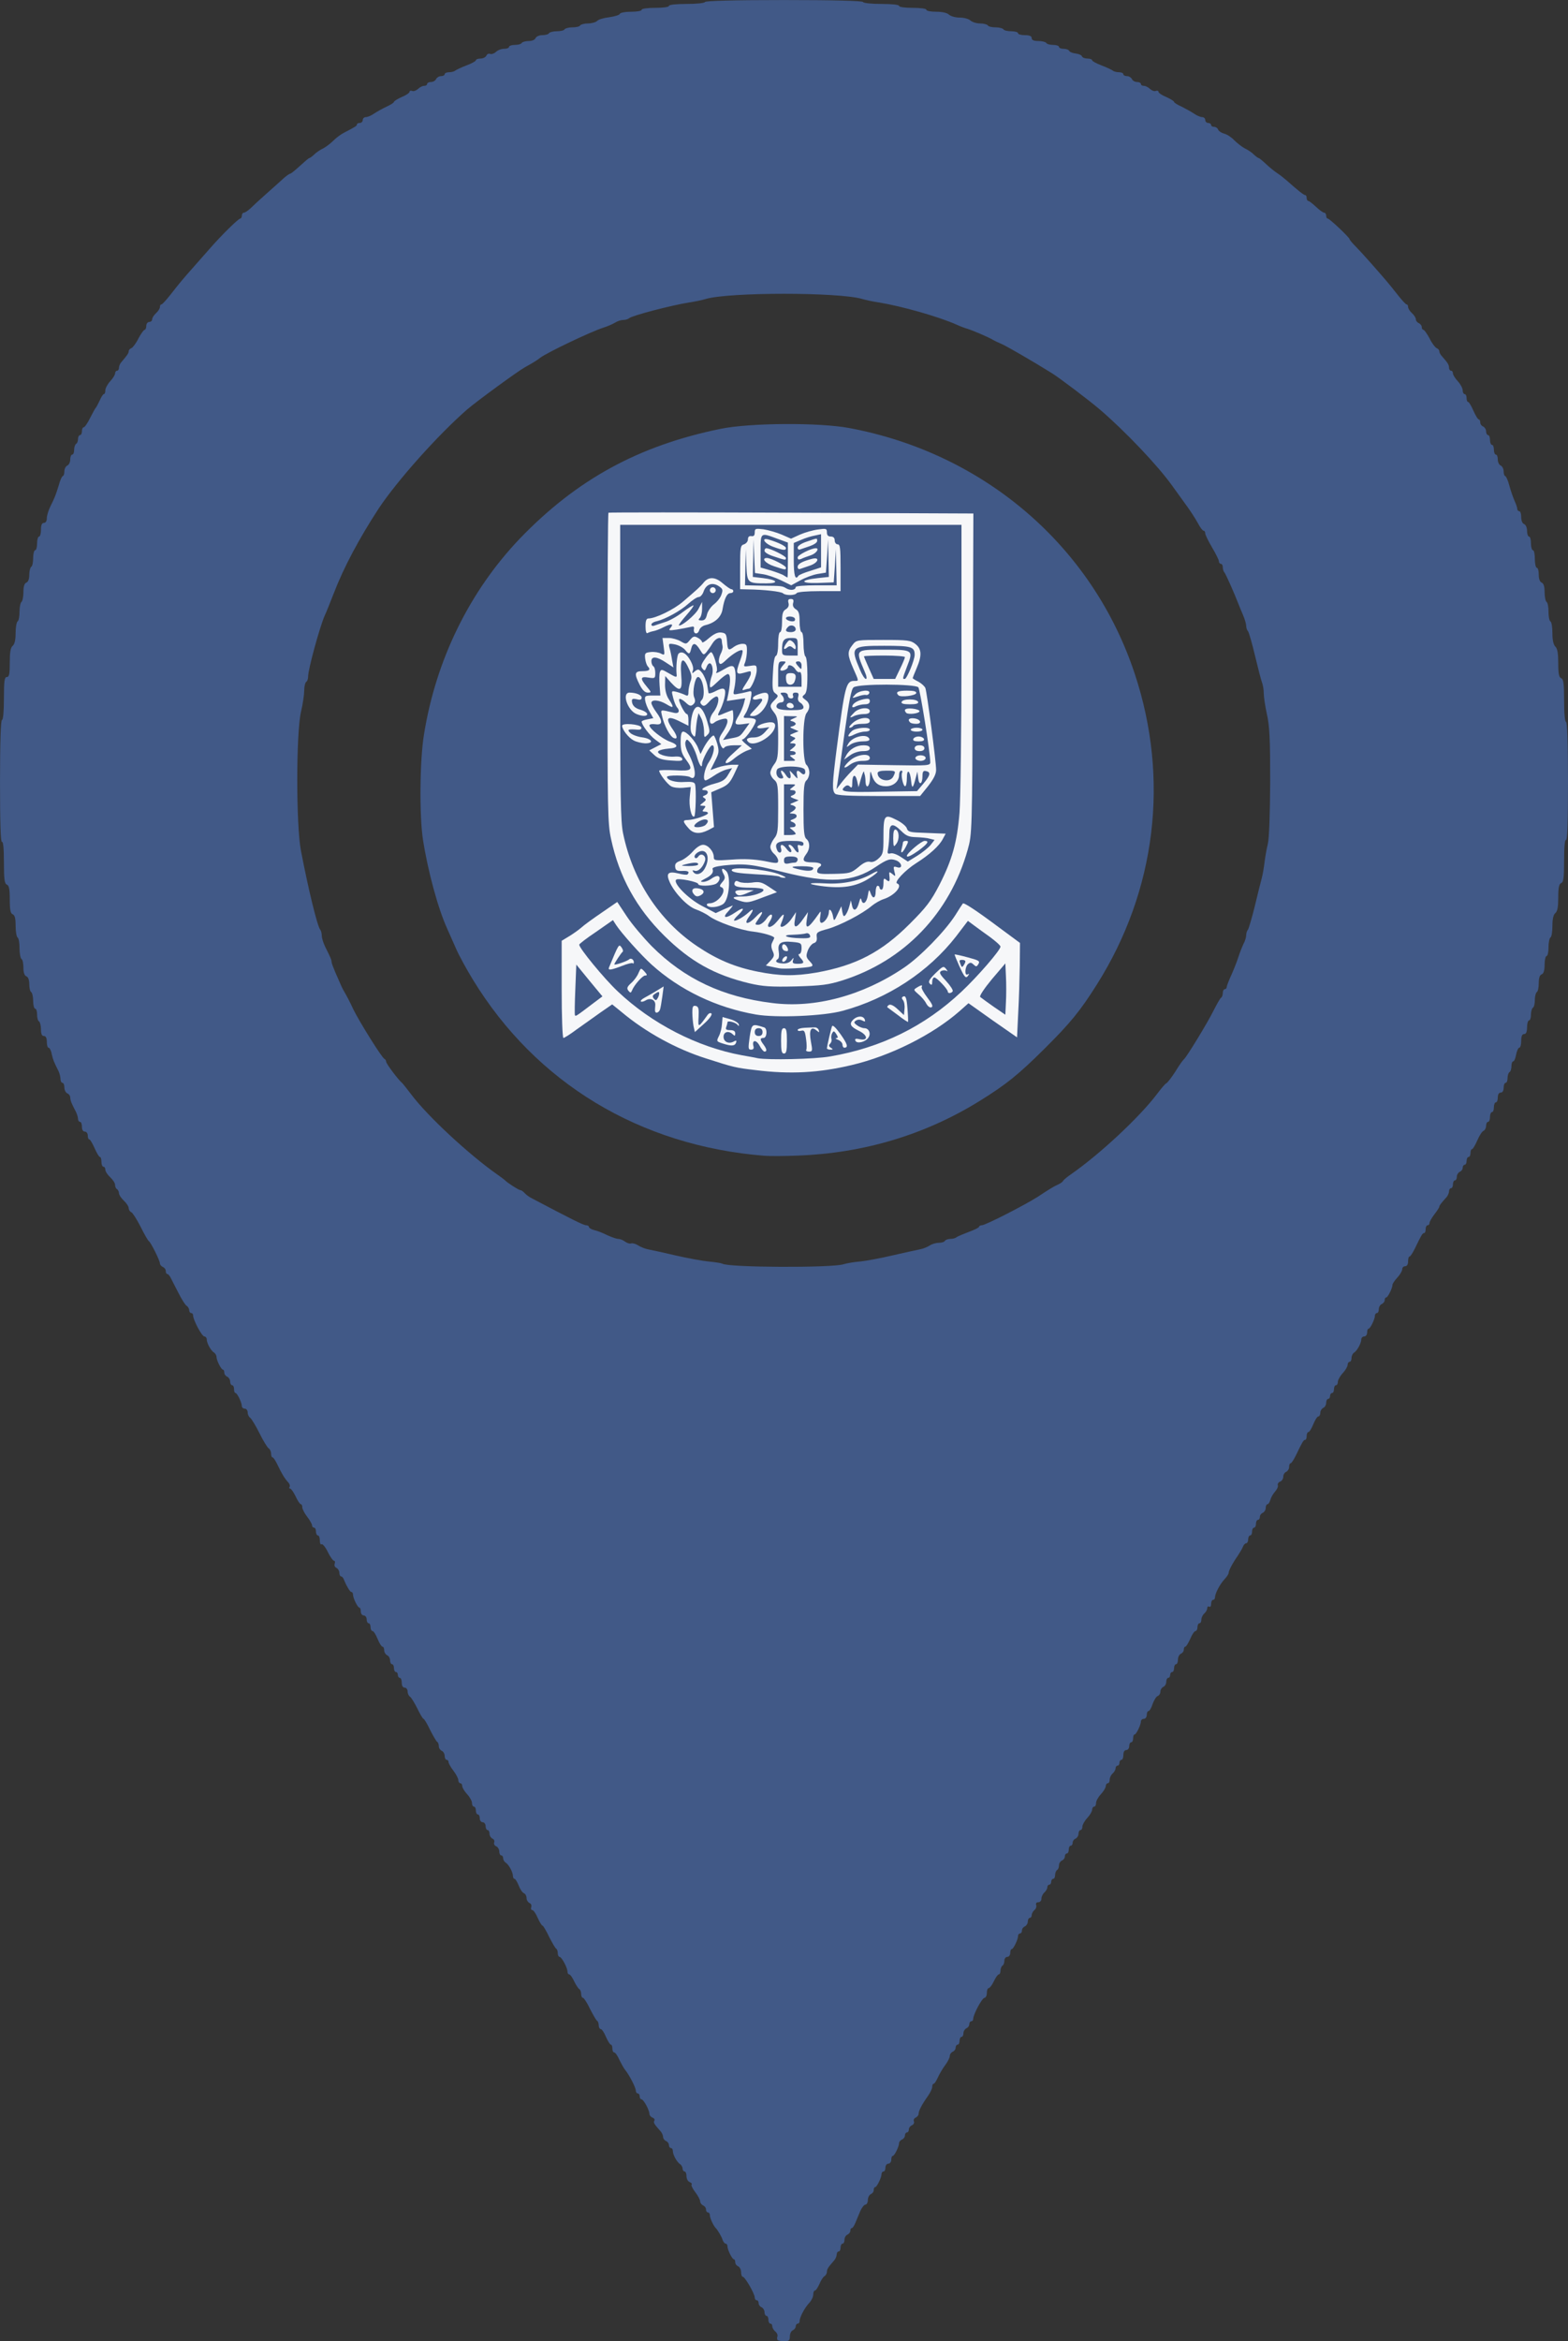 <!DOCTYPE svg PUBLIC "-//W3C//DTD SVG 20010904//EN" "http://www.w3.org/TR/2001/REC-SVG-20010904/DTD/svg10.dtd">
<svg version="1.0" xmlns="http://www.w3.org/2000/svg" width="804px" height="1200px" viewBox="0 0 8040 12000" preserveAspectRatio="xMidYMid meet">
<rect x="0" y="0" width="8040" height="12000" fill="#333333" stroke="none"/>
<g id="layer101" fill="#000000" stroke="none">
</g>
<g id="layer102" fill="#415987" stroke="none">
<path d="M3987 11994 c-3 -3 -3 -12 -1 -18 3 -7 -2 -19 -11 -26 -8 -7 -15 -19 -15 -26 0 -8 -4 -14 -10 -14 -5 0 -10 -9 -10 -20 0 -11 -4 -20 -10 -20 -5 0 -10 -9 -10 -19 0 -10 -7 -21 -15 -25 -8 -3 -15 -12 -15 -21 0 -8 -4 -15 -10 -15 -5 0 -10 -6 -10 -14 0 -19 -50 -106 -61 -106 -5 0 -9 -11 -9 -24 0 -13 -7 -26 -15 -30 -8 -3 -15 -12 -15 -21 0 -8 -3 -15 -7 -15 -9 0 -33 -49 -33 -67 0 -7 -4 -13 -9 -13 -5 0 -11 -8 -15 -17 -5 -18 -26 -53 -36 -63 -12 -12 -30 -51 -30 -65 0 -8 -4 -15 -10 -15 -5 0 -10 -7 -10 -15 0 -9 -7 -18 -15 -21 -8 -4 -15 -13 -15 -21 0 -8 -11 -29 -25 -47 -14 -18 -22 -36 -19 -39 4 -4 -1 -9 -10 -13 -9 -3 -16 -17 -16 -30 0 -13 -4 -24 -10 -24 -5 0 -10 -7 -10 -15 0 -7 -6 -18 -12 -22 -17 -10 -38 -49 -38 -68 0 -8 -4 -15 -10 -15 -5 0 -10 -7 -10 -15 0 -9 -7 -18 -15 -21 -8 -4 -15 -13 -15 -21 0 -8 -6 -21 -12 -28 -33 -37 -39 -46 -33 -55 4 -6 -1 -13 -9 -16 -9 -3 -16 -12 -16 -19 0 -19 -30 -75 -41 -75 -5 0 -9 -7 -9 -15 0 -8 -4 -15 -10 -15 -5 0 -10 -7 -10 -15 0 -15 -33 -79 -54 -105 -7 -8 -20 -32 -30 -52 -9 -21 -21 -38 -26 -38 -6 0 -10 -9 -10 -20 0 -11 -3 -20 -8 -20 -4 0 -15 -18 -25 -40 -9 -22 -21 -40 -27 -40 -5 0 -10 -9 -10 -19 0 -11 -4 -21 -8 -23 -4 -1 -20 -29 -36 -60 -15 -32 -32 -58 -37 -58 -5 0 -9 -9 -9 -19 0 -11 -4 -23 -10 -26 -5 -3 -17 -21 -26 -40 -9 -19 -20 -35 -25 -35 -5 0 -9 -6 -9 -13 0 -21 -30 -77 -41 -77 -5 0 -9 -9 -9 -19 0 -11 -4 -21 -8 -23 -4 -1 -20 -29 -36 -60 -15 -32 -31 -58 -34 -58 -4 0 -15 -18 -25 -40 -9 -22 -22 -40 -28 -40 -6 0 -8 -7 -5 -15 3 -9 -1 -18 -9 -21 -8 -4 -15 -15 -15 -25 0 -11 -6 -22 -13 -25 -8 -3 -20 -20 -27 -39 -8 -19 -17 -35 -22 -35 -4 0 -8 -7 -8 -15 0 -19 -21 -58 -37 -68 -7 -4 -13 -15 -13 -22 0 -8 -4 -15 -10 -15 -5 0 -10 -9 -10 -20 0 -11 -7 -23 -16 -27 -8 -3 -13 -12 -10 -20 3 -7 -1 -16 -9 -19 -8 -4 -15 -15 -15 -25 0 -10 -4 -19 -10 -19 -5 0 -10 -9 -10 -20 0 -11 -7 -20 -15 -20 -8 0 -15 -9 -15 -20 0 -11 -4 -20 -10 -20 -5 0 -10 -9 -10 -20 0 -11 -4 -20 -10 -20 -5 0 -10 -8 -10 -19 0 -10 -11 -30 -25 -45 -14 -15 -25 -34 -25 -42 0 -7 -4 -14 -10 -14 -5 0 -10 -7 -10 -16 0 -8 -11 -30 -25 -48 -14 -18 -25 -38 -25 -44 0 -7 -4 -12 -10 -12 -5 0 -10 -9 -10 -20 0 -11 -7 -23 -15 -26 -8 -4 -15 -14 -15 -24 0 -10 -4 -20 -8 -22 -4 -1 -20 -29 -36 -60 -15 -32 -31 -58 -34 -58 -4 0 -18 -24 -32 -53 -14 -28 -31 -56 -37 -60 -7 -4 -13 -17 -13 -27 0 -11 -7 -20 -15 -20 -9 0 -15 -9 -15 -25 0 -14 -4 -25 -10 -25 -5 0 -10 -7 -10 -15 0 -8 -4 -15 -10 -15 -5 0 -10 -9 -10 -20 0 -11 -4 -20 -10 -20 -5 0 -10 -9 -10 -20 0 -11 -7 -23 -15 -26 -8 -4 -15 -15 -15 -25 0 -10 -4 -19 -9 -19 -5 0 -16 -18 -25 -40 -9 -22 -20 -40 -26 -40 -5 0 -10 -9 -10 -20 0 -11 -4 -20 -10 -20 -5 0 -10 -9 -10 -20 0 -11 -7 -20 -15 -20 -8 0 -15 -9 -15 -20 0 -11 -3 -20 -7 -20 -9 0 -33 -49 -33 -67 0 -7 -3 -13 -8 -13 -7 0 -25 -30 -38 -62 -3 -10 -10 -18 -15 -18 -5 0 -9 -9 -9 -19 0 -10 -7 -21 -15 -25 -8 -3 -12 -12 -9 -21 3 -8 2 -15 -3 -15 -5 0 -20 -20 -32 -45 -12 -25 -27 -43 -32 -40 -5 4 -9 -5 -9 -19 0 -14 -4 -26 -10 -26 -5 0 -10 -9 -10 -20 0 -11 -4 -20 -10 -20 -5 0 -10 -5 -10 -12 0 -6 -11 -26 -25 -44 -14 -18 -25 -40 -25 -48 0 -9 -3 -16 -7 -16 -5 0 -17 -18 -27 -40 -11 -22 -23 -40 -28 -40 -5 0 -7 -4 -3 -9 3 -5 0 -16 -7 -23 -19 -20 -35 -48 -55 -90 -10 -21 -21 -38 -25 -38 -5 0 -8 -9 -8 -20 0 -10 -6 -23 -13 -27 -6 -4 -28 -39 -47 -78 -19 -38 -41 -74 -47 -78 -7 -4 -13 -17 -13 -27 0 -11 -7 -20 -15 -20 -8 0 -15 -6 -15 -13 0 -18 -24 -67 -32 -67 -5 0 -8 -9 -8 -20 0 -11 -4 -20 -10 -20 -5 0 -10 -9 -10 -19 0 -10 -7 -21 -15 -25 -8 -3 -15 -12 -15 -21 0 -8 -3 -15 -7 -15 -9 0 -33 -48 -33 -66 0 -7 -6 -17 -12 -21 -17 -10 -38 -49 -38 -68 0 -8 -6 -15 -12 -15 -13 0 -58 -85 -58 -108 0 -7 -4 -12 -10 -12 -5 0 -10 -7 -10 -15 0 -7 -6 -18 -13 -22 -7 -4 -26 -34 -42 -66 -17 -32 -34 -67 -40 -78 -5 -10 -13 -19 -17 -19 -5 0 -8 -7 -8 -15 0 -9 -7 -18 -15 -21 -8 -4 -15 -12 -15 -18 0 -15 -46 -107 -57 -115 -5 -3 -24 -37 -43 -75 -19 -37 -40 -70 -47 -73 -7 -3 -13 -12 -13 -20 0 -9 -11 -26 -25 -39 -14 -13 -25 -30 -25 -38 0 -8 -5 -18 -10 -21 -6 -3 -10 -13 -10 -22 0 -9 -11 -26 -25 -39 -14 -13 -25 -30 -25 -39 0 -8 -4 -15 -10 -15 -5 0 -10 -11 -10 -25 0 -14 -3 -25 -8 -25 -4 0 -16 -20 -27 -45 -11 -25 -23 -45 -27 -45 -5 0 -8 -9 -8 -20 0 -11 -7 -20 -15 -20 -9 0 -15 -9 -15 -25 0 -14 -4 -25 -10 -25 -5 0 -10 -7 -10 -15 0 -8 -5 -24 -10 -35 -6 -11 -15 -29 -20 -40 -6 -11 -10 -27 -10 -35 0 -9 -7 -18 -15 -21 -8 -4 -15 -17 -15 -30 0 -13 -4 -24 -10 -24 -5 0 -10 -9 -10 -20 0 -11 -5 -29 -10 -40 -24 -48 -28 -57 -35 -88 -3 -18 -11 -32 -16 -32 -5 0 -9 -13 -9 -30 0 -20 -5 -30 -15 -30 -10 0 -15 -10 -15 -34 0 -19 -5 -38 -10 -41 -6 -3 -10 -19 -10 -36 0 -16 -4 -29 -10 -29 -5 0 -10 -18 -10 -39 0 -22 -5 -43 -10 -46 -6 -3 -10 -22 -10 -41 0 -22 -6 -37 -15 -40 -10 -4 -15 -20 -15 -44 0 -22 -4 -42 -10 -45 -5 -3 -10 -28 -10 -55 0 -27 -4 -52 -10 -55 -5 -3 -10 -30 -10 -60 0 -38 -4 -54 -15 -59 -11 -4 -15 -22 -15 -76 0 -54 -4 -72 -15 -76 -12 -5 -15 -28 -15 -116 0 -70 -4 -107 -10 -103 -7 4 -10 -102 -10 -309 0 -204 4 -316 10 -316 6 0 10 -43 10 -110 0 -91 3 -110 15 -110 12 0 15 -15 15 -74 0 -53 4 -77 15 -86 10 -8 15 -31 15 -66 0 -29 5 -56 10 -59 6 -3 10 -26 10 -50 0 -24 5 -47 10 -50 5 -3 10 -26 10 -50 0 -29 5 -45 15 -49 9 -3 15 -18 15 -40 0 -19 5 -38 10 -41 6 -3 10 -24 10 -46 0 -21 5 -39 10 -39 6 0 10 -16 10 -35 0 -19 5 -35 10 -35 6 0 10 -16 10 -35 0 -24 5 -35 15 -35 9 0 15 -9 15 -24 0 -13 8 -39 17 -58 25 -50 28 -59 44 -110 7 -27 17 -48 21 -48 4 0 8 -11 8 -24 0 -13 7 -26 15 -30 8 -3 15 -17 15 -31 0 -14 5 -25 10 -25 6 0 10 -11 10 -24 0 -14 5 -28 10 -31 6 -3 10 -15 10 -26 0 -10 5 -19 10 -19 6 0 10 -9 10 -20 0 -11 4 -20 9 -20 5 0 20 -21 33 -48 13 -26 26 -49 29 -52 3 -3 12 -20 20 -37 8 -18 17 -33 21 -33 5 0 8 -9 8 -19 0 -11 11 -32 25 -47 14 -15 25 -33 25 -40 0 -8 5 -14 10 -14 6 0 10 -7 10 -16 0 -8 6 -22 13 -29 29 -34 37 -45 37 -55 0 -6 6 -13 14 -16 7 -3 24 -25 36 -50 13 -24 27 -44 32 -44 4 0 8 -9 8 -20 0 -11 7 -20 15 -20 8 0 15 -6 15 -13 0 -8 9 -22 20 -32 11 -10 20 -24 20 -32 0 -7 3 -13 8 -13 4 0 25 -23 47 -51 46 -59 62 -78 116 -139 22 -25 59 -67 82 -93 58 -67 149 -157 159 -157 4 0 8 -7 8 -15 0 -8 5 -15 10 -15 6 0 21 -10 34 -22 13 -13 51 -48 85 -78 34 -30 73 -65 87 -78 14 -12 28 -22 32 -22 4 0 26 -18 50 -40 24 -22 45 -40 48 -40 3 0 14 -8 25 -18 10 -11 32 -25 47 -32 15 -8 38 -26 52 -40 14 -14 38 -32 54 -40 58 -30 66 -35 66 -42 0 -5 7 -8 15 -8 8 0 15 -7 15 -15 0 -8 7 -15 16 -15 9 0 28 -8 42 -18 15 -10 44 -26 65 -36 20 -9 37 -20 37 -24 0 -4 18 -15 40 -25 22 -9 40 -21 40 -27 0 -5 6 -7 14 -4 7 3 20 -2 29 -10 9 -9 23 -16 31 -16 9 0 16 -4 16 -10 0 -5 9 -10 20 -10 11 0 23 -7 26 -15 4 -8 15 -15 25 -15 10 0 19 -4 19 -10 0 -5 10 -10 23 -10 13 0 27 -4 32 -9 6 -4 31 -16 57 -26 27 -10 48 -22 48 -26 0 -5 11 -9 24 -9 13 0 26 -7 30 -15 3 -8 12 -12 19 -9 8 3 21 -2 30 -10 9 -9 27 -16 41 -16 14 0 26 -4 26 -10 0 -5 13 -10 29 -10 17 0 33 -4 36 -10 3 -5 20 -10 36 -10 17 0 32 -6 35 -15 4 -8 19 -15 34 -15 16 0 32 -4 35 -10 3 -5 21 -10 40 -10 19 0 37 -4 40 -10 3 -5 21 -10 40 -10 19 0 37 -4 40 -10 3 -5 21 -10 40 -10 18 0 40 -6 47 -13 7 -8 36 -16 63 -19 27 -4 51 -11 53 -17 2 -6 27 -11 58 -11 30 0 54 -4 54 -10 0 -6 30 -10 70 -10 40 0 70 -4 70 -10 0 -6 36 -10 89 -10 50 0 93 -4 96 -10 4 -6 150 -10 405 -10 255 0 401 4 405 10 3 6 46 10 96 10 53 0 89 4 89 10 0 6 30 10 70 10 40 0 70 4 70 10 0 6 23 10 51 10 31 0 56 6 65 15 9 8 33 15 55 15 23 0 47 7 55 15 9 8 31 15 49 15 19 0 37 5 40 10 3 6 21 10 40 10 19 0 37 5 40 10 3 6 22 10 41 10 19 0 34 5 34 10 0 6 16 10 35 10 24 0 35 5 35 15 0 10 10 15 34 15 19 0 38 5 41 10 3 6 19 10 36 10 16 0 29 5 29 10 0 6 11 10 24 10 13 0 26 5 28 10 2 6 17 12 33 14 16 2 31 8 33 15 2 6 15 11 28 11 13 0 24 4 24 9 0 4 21 16 48 26 26 10 51 22 57 26 5 5 19 9 32 9 13 0 23 5 23 10 0 6 9 10 19 10 10 0 21 7 25 15 3 8 15 15 26 15 11 0 20 5 20 10 0 6 7 10 16 10 8 0 22 7 31 16 9 8 22 13 29 10 8 -3 14 -1 14 4 0 6 18 18 40 27 22 10 40 21 40 25 0 4 17 15 38 24 20 10 49 26 64 36 14 10 33 18 42 18 9 0 16 7 16 15 0 8 7 15 15 15 8 0 15 5 15 10 0 6 7 10 15 10 9 0 18 6 21 14 3 8 17 17 31 21 14 3 37 18 51 33 15 15 39 34 54 42 15 7 37 21 47 32 11 10 22 18 25 18 3 0 20 14 38 31 18 17 44 38 58 47 14 9 36 27 50 39 54 48 85 73 93 73 4 0 7 7 7 15 0 8 4 15 9 15 4 0 22 14 39 30 18 17 36 30 42 30 5 0 10 7 10 15 0 8 3 15 8 15 9 0 112 97 112 106 0 3 15 21 33 39 28 28 111 122 157 176 8 9 33 40 55 68 22 28 43 51 47 51 5 0 8 6 8 13 0 8 9 22 20 32 11 10 20 24 20 32 0 7 7 16 15 19 8 4 15 12 15 20 0 8 4 14 8 14 5 0 19 20 32 44 12 25 29 47 36 50 8 3 14 10 14 16 0 6 6 18 13 25 31 35 37 45 37 60 0 8 5 15 10 15 6 0 10 6 10 14 0 7 11 25 25 40 14 15 25 36 25 47 0 10 5 19 10 19 6 0 10 9 10 20 0 11 3 20 8 20 4 0 16 20 27 45 11 25 23 45 28 45 4 0 7 7 7 15 0 9 7 18 15 21 8 4 15 15 15 25 0 10 5 19 10 19 6 0 10 11 10 25 0 14 5 25 10 25 6 0 10 11 10 25 0 14 5 25 10 25 6 0 10 11 10 25 0 14 7 28 15 31 8 4 15 17 15 30 0 13 4 24 8 24 4 0 14 21 21 48 7 26 19 61 27 79 8 17 14 36 14 42 0 6 5 11 10 11 6 0 10 14 10 30 0 18 6 33 15 36 9 4 15 19 15 35 0 16 5 29 10 29 6 0 10 16 10 35 0 19 5 35 10 35 6 0 10 20 10 45 0 25 5 45 10 45 6 0 10 16 10 35 0 22 6 38 15 41 10 4 15 20 15 49 0 24 5 47 10 50 6 3 10 26 10 50 0 24 4 47 10 50 6 3 10 30 10 60 0 34 5 59 15 69 11 10 15 36 15 86 0 54 4 72 15 76 12 5 15 27 15 115 0 66 4 109 10 109 6 0 10 109 10 306 0 201 -3 303 -10 299 -6 -4 -10 33 -10 105 0 89 -3 112 -15 116 -11 5 -15 23 -15 74 0 48 -4 71 -15 80 -10 8 -15 31 -15 66 0 29 -4 56 -10 59 -5 3 -10 26 -10 51 0 24 -4 44 -10 44 -5 0 -10 20 -10 44 0 30 -5 46 -15 50 -10 3 -15 19 -15 45 0 22 -4 43 -10 46 -5 3 -10 21 -10 40 0 19 -4 37 -10 40 -5 3 -10 19 -10 36 0 16 -4 29 -10 29 -5 0 -10 16 -10 35 0 24 -5 35 -15 35 -10 0 -15 11 -15 35 0 19 -4 35 -10 35 -5 0 -12 16 -16 35 -3 19 -10 35 -15 35 -5 0 -9 11 -9 24 0 14 -4 28 -10 31 -5 3 -10 17 -10 31 0 13 -4 24 -10 24 -5 0 -10 11 -10 25 0 16 -6 25 -15 25 -9 0 -15 9 -15 25 0 14 -4 25 -10 25 -5 0 -10 11 -10 25 0 14 -4 25 -10 25 -5 0 -10 11 -10 25 0 14 -4 25 -10 25 -5 0 -10 9 -10 20 0 11 -6 23 -13 26 -7 2 -22 25 -32 49 -11 25 -23 45 -27 45 -5 0 -8 9 -8 20 0 11 -4 20 -10 20 -5 0 -10 9 -10 20 0 11 -4 20 -10 20 -5 0 -10 7 -10 15 0 9 -7 18 -15 21 -8 4 -15 15 -15 25 0 10 -4 19 -10 19 -5 0 -10 9 -10 20 0 11 -4 20 -10 20 -5 0 -10 7 -10 16 0 8 -6 22 -12 29 -28 31 -38 44 -38 50 0 4 -11 21 -25 39 -14 18 -25 38 -25 44 0 7 -4 12 -10 12 -5 0 -10 9 -10 20 0 11 -3 20 -8 20 -8 0 -15 12 -47 79 -11 22 -23 41 -27 41 -5 0 -8 11 -8 25 0 16 -6 25 -15 25 -8 0 -15 7 -15 15 0 9 -11 28 -25 43 -14 15 -25 32 -25 37 0 17 -24 65 -32 65 -5 0 -8 6 -8 14 0 8 -7 16 -15 20 -8 3 -15 15 -15 26 0 11 -4 20 -10 20 -5 0 -10 6 -10 13 0 18 -24 67 -32 67 -5 0 -8 9 -8 20 0 11 -7 20 -15 20 -8 0 -15 7 -15 15 0 19 -21 58 -37 68 -7 4 -13 17 -13 27 0 11 -4 20 -10 20 -5 0 -10 7 -10 15 0 9 -11 28 -25 43 -14 15 -25 35 -25 44 0 10 -4 18 -10 18 -5 0 -10 9 -10 20 0 11 -4 20 -10 20 -5 0 -10 7 -10 15 0 8 -4 15 -10 15 -5 0 -10 9 -10 20 0 11 -7 23 -15 26 -8 4 -15 15 -15 25 0 10 -5 19 -10 19 -6 0 -17 18 -26 40 -9 22 -20 40 -25 40 -5 0 -9 9 -9 20 0 11 -3 20 -8 20 -8 0 -15 12 -47 79 -11 22 -23 41 -27 41 -5 0 -8 9 -8 19 0 10 -7 21 -15 25 -8 3 -15 14 -15 25 0 10 -7 22 -16 25 -9 3 -14 12 -12 18 3 7 -4 22 -14 33 -10 11 -21 30 -24 42 -4 13 -10 23 -15 23 -5 0 -9 9 -9 19 0 10 -7 21 -15 25 -8 3 -15 12 -15 21 0 8 -4 15 -10 15 -5 0 -10 9 -10 20 0 11 -4 20 -10 20 -5 0 -10 9 -10 20 0 11 -4 20 -10 20 -5 0 -10 9 -10 20 0 11 -5 20 -10 20 -6 0 -13 8 -17 18 -3 9 -16 30 -27 47 -26 37 -46 75 -46 87 0 5 -9 19 -20 31 -24 25 -50 74 -50 94 0 7 -4 13 -10 13 -5 0 -10 9 -10 21 0 11 -4 17 -10 14 -5 -3 -10 0 -10 8 0 8 -7 20 -15 27 -8 7 -15 21 -15 31 0 11 -4 19 -10 19 -5 0 -10 9 -10 20 0 11 -5 20 -10 20 -6 0 -18 18 -27 40 -10 22 -21 40 -25 40 -5 0 -8 7 -8 15 0 9 -7 18 -15 21 -8 4 -15 17 -15 30 0 13 -4 24 -10 24 -5 0 -10 9 -10 20 0 11 -4 20 -10 20 -5 0 -10 7 -10 15 0 8 -4 15 -10 15 -5 0 -10 9 -10 20 0 11 -7 23 -15 26 -8 4 -15 14 -15 24 0 10 -6 20 -14 23 -8 3 -19 22 -26 41 -6 20 -16 36 -21 36 -5 0 -9 9 -9 20 0 11 -7 20 -15 20 -8 0 -15 6 -15 13 0 18 -24 67 -32 67 -5 0 -8 9 -8 20 0 11 -4 20 -10 20 -5 0 -10 9 -10 20 0 11 -7 20 -15 20 -9 0 -15 9 -15 25 0 14 -4 25 -10 25 -5 0 -10 7 -10 15 0 8 -4 15 -10 15 -5 0 -10 6 -10 14 0 7 -7 19 -15 26 -8 7 -15 21 -15 31 0 11 -4 19 -10 19 -5 0 -10 7 -10 14 0 8 -11 27 -25 42 -14 15 -25 35 -25 45 0 11 -4 19 -10 19 -5 0 -10 7 -10 15 0 9 -11 28 -25 43 -14 15 -25 35 -25 44 0 10 -4 18 -10 18 -5 0 -10 9 -10 19 0 10 -7 21 -15 25 -8 3 -15 12 -15 21 0 8 -4 15 -10 15 -5 0 -10 9 -10 20 0 11 -4 20 -10 20 -5 0 -10 7 -10 15 0 9 -7 18 -15 21 -8 4 -15 14 -15 24 0 11 -4 22 -10 25 -5 3 -10 15 -10 26 0 10 -4 19 -10 19 -5 0 -10 7 -10 15 0 8 -4 15 -10 15 -5 0 -10 6 -10 14 0 7 -7 19 -15 26 -8 7 -15 21 -15 31 0 11 -7 19 -16 19 -10 0 -14 6 -11 14 3 8 -1 20 -9 26 -8 7 -14 19 -14 26 0 8 -4 14 -10 14 -5 0 -10 9 -10 19 0 10 -7 21 -15 25 -8 3 -15 12 -15 21 0 8 -4 15 -10 15 -5 0 -10 6 -10 13 0 18 -24 67 -32 67 -5 0 -8 9 -8 20 0 11 -7 20 -15 20 -8 0 -15 9 -15 19 0 11 -4 23 -10 26 -5 3 -10 15 -10 26 0 10 -4 19 -9 19 -5 0 -16 16 -25 35 -9 19 -21 35 -26 35 -6 0 -10 11 -10 25 0 14 -6 25 -12 25 -13 1 -58 86 -58 108 0 7 -4 12 -10 12 -5 0 -10 7 -10 15 0 9 -7 18 -15 21 -8 4 -15 15 -15 25 0 10 -4 19 -10 19 -5 0 -10 9 -10 20 0 11 -4 20 -10 20 -5 0 -10 7 -10 15 0 9 -7 18 -15 21 -8 4 -15 13 -15 22 0 8 -10 29 -23 46 -13 17 -30 46 -38 64 -8 17 -17 32 -21 32 -5 0 -8 7 -8 16 0 9 -10 30 -22 47 -30 42 -48 76 -48 92 0 7 -7 15 -15 19 -8 3 -12 12 -9 19 3 8 -2 17 -10 20 -9 4 -16 13 -16 22 0 8 -4 15 -10 15 -5 0 -10 7 -10 15 0 9 -7 18 -15 21 -8 4 -15 12 -15 18 0 18 -24 66 -32 66 -5 0 -8 9 -8 20 0 11 -7 20 -15 20 -8 0 -15 9 -15 20 0 11 -4 20 -10 20 -5 0 -10 6 -10 13 0 18 -24 67 -32 67 -5 0 -8 7 -8 15 0 9 -7 18 -15 21 -8 4 -15 17 -15 30 0 13 -6 24 -13 24 -6 0 -18 15 -26 33 -7 17 -18 44 -25 60 -6 15 -14 27 -18 27 -5 0 -8 6 -8 14 0 8 -7 16 -15 20 -8 3 -15 15 -15 26 0 11 -4 20 -10 20 -5 0 -10 9 -10 20 0 11 -4 20 -10 20 -5 0 -10 7 -10 16 0 8 -6 22 -12 29 -31 35 -38 45 -38 59 0 8 -6 19 -13 23 -7 4 -19 23 -26 41 -8 17 -17 32 -22 32 -5 0 -9 9 -9 20 0 12 -9 31 -20 43 -24 25 -50 74 -50 94 0 7 -4 13 -10 13 -5 0 -10 6 -10 14 0 8 -7 16 -15 20 -8 3 -15 17 -15 31 0 21 -5 25 -28 25 -16 0 -31 -3 -35 -6z m338 -5514 c16 -5 55 -12 85 -14 30 -3 105 -17 165 -31 61 -14 124 -28 140 -31 17 -3 40 -12 52 -20 12 -8 33 -14 47 -14 14 0 28 -4 31 -10 3 -5 16 -10 29 -10 12 0 26 -4 31 -9 6 -4 34 -16 63 -27 28 -10 52 -22 52 -26 0 -4 7 -8 15 -8 18 0 219 -103 285 -145 65 -43 82 -53 106 -64 12 -5 23 -14 25 -18 2 -5 20 -20 39 -33 151 -105 354 -295 443 -413 21 -28 43 -54 48 -55 5 -2 26 -29 46 -60 19 -32 39 -59 43 -62 13 -9 125 -193 154 -253 16 -31 32 -60 37 -63 5 -3 9 -14 9 -25 0 -10 5 -19 10 -19 6 0 10 -5 10 -11 0 -5 11 -34 24 -62 13 -29 29 -70 36 -92 7 -22 19 -52 26 -67 8 -14 14 -35 14 -45 0 -10 4 -23 9 -28 4 -6 20 -59 35 -120 14 -60 31 -126 36 -145 5 -19 11 -55 14 -80 3 -25 10 -67 17 -95 7 -30 11 -155 12 -320 0 -215 -3 -285 -17 -345 -9 -41 -16 -89 -16 -107 0 -18 -4 -42 -9 -55 -5 -13 -21 -75 -36 -138 -15 -63 -31 -119 -36 -125 -5 -5 -9 -17 -9 -27 0 -9 -7 -34 -16 -55 -9 -21 -20 -47 -24 -58 -22 -57 -64 -151 -71 -160 -5 -5 -9 -17 -9 -27 0 -10 -4 -18 -10 -18 -5 0 -10 -6 -10 -13 0 -7 -16 -39 -35 -71 -19 -32 -35 -65 -35 -72 0 -8 -4 -14 -9 -14 -5 0 -18 -18 -29 -39 -12 -22 -36 -59 -54 -84 -18 -25 -52 -72 -75 -104 -76 -107 -242 -281 -371 -392 -61 -52 -208 -163 -248 -188 -96 -60 -226 -135 -254 -148 -19 -8 -42 -19 -50 -24 -22 -13 -101 -47 -130 -56 -14 -4 -38 -13 -55 -21 -92 -41 -282 -95 -400 -114 -27 -4 -66 -12 -85 -18 -123 -35 -677 -35 -800 0 -19 6 -57 14 -85 18 -94 15 -296 68 -309 81 -6 5 -19 9 -31 9 -11 0 -29 6 -40 13 -11 7 -38 19 -60 26 -69 22 -291 129 -324 154 -15 12 -32 23 -82 51 -36 20 -244 172 -294 215 -150 131 -358 364 -453 507 -100 153 -180 303 -231 436 -18 46 -38 97 -46 113 -26 60 -85 275 -85 312 0 12 -4 25 -10 28 -5 3 -10 23 -10 43 0 20 -7 71 -17 112 -25 113 -25 578 0 710 38 198 84 387 99 405 4 5 8 19 8 31 0 12 8 37 17 56 29 58 33 68 33 78 0 6 9 29 19 53 10 23 22 49 25 57 3 8 10 22 14 30 25 44 33 59 55 106 29 59 146 248 159 252 4 2 8 8 8 14 0 10 65 96 81 108 4 3 25 30 48 60 84 112 297 309 441 410 19 13 37 27 40 30 12 13 70 50 78 50 5 0 15 7 22 15 7 8 24 21 39 28 205 108 263 137 276 137 8 0 15 4 15 9 0 5 12 12 27 16 15 3 45 15 67 26 22 10 47 19 56 19 9 0 25 6 35 14 11 8 25 12 31 9 7 -2 23 2 36 10 13 9 37 18 53 21 17 3 80 17 140 31 61 14 137 28 169 31 33 3 64 8 70 11 31 20 562 22 621 3z"/>
<path d="M3920 5924 c-640 -51 -1172 -373 -1496 -904 -31 -51 -69 -120 -84 -154 -15 -34 -36 -81 -47 -106 -47 -103 -99 -295 -124 -455 -19 -120 -17 -408 5 -540 61 -383 234 -735 492 -1005 291 -302 608 -476 1029 -562 151 -31 506 -33 660 -4 694 130 1248 607 1464 1261 178 538 109 1109 -194 1590 -85 135 -136 198 -269 330 -135 134 -197 184 -336 270 -279 172 -593 266 -930 278 -69 3 -145 3 -170 1z"/>
</g>
<g id="layer103" fill="#f6f7f9" stroke="none">
<path d="M3875 5485 c-103 -12 -112 -14 -255 -60 -152 -48 -309 -134 -433 -238 l-48 -39 -62 43 c-34 24 -88 63 -121 86 -32 24 -62 43 -67 43 -5 0 -9 -110 -9 -249 l0 -249 38 -23 c20 -12 48 -32 62 -44 14 -13 61 -47 105 -77 l80 -55 49 74 c27 41 85 109 128 153 167 167 363 260 618 291 218 28 464 -38 675 -181 82 -55 208 -184 262 -267 20 -32 38 -60 40 -62 4 -7 71 37 182 120 l111 82 -1 116 c-1 64 -4 173 -8 242 l-6 126 -125 -87 -124 -88 -45 40 c-139 122 -355 230 -554 277 -168 40 -315 48 -492 26z m381 -70 c263 -45 486 -155 674 -332 83 -78 200 -213 200 -231 0 -6 -24 -27 -52 -48 -29 -21 -67 -48 -84 -61 l-31 -23 -61 80 c-141 181 -349 318 -581 381 -97 27 -341 37 -445 19 -202 -35 -390 -125 -535 -256 -54 -49 -153 -159 -182 -203 l-16 -25 -86 60 c-48 32 -87 62 -87 66 0 18 126 172 197 239 174 165 408 286 638 328 33 6 69 12 80 15 53 10 291 5 371 -9z m-1219 -269 l52 -39 -67 -81 -67 -82 -5 126 c-3 69 -4 128 -2 133 3 8 6 6 89 -57z m2121 -142 l-3 -66 -69 81 c-39 47 -65 86 -60 91 5 4 36 27 69 50 l60 41 3 -65 c2 -36 2 -96 0 -132z"/>
<path d="M4005 5335 c0 -51 3 -65 15 -65 12 0 15 14 15 65 0 51 -3 65 -15 65 -12 0 -15 -14 -15 -65z"/>
<path d="M3895 5360 c-17 -32 -40 -31 -32 1 4 13 0 19 -12 19 -15 0 -15 -7 -7 -65 11 -69 11 -69 74 -49 18 5 15 54 -3 54 -19 0 -19 9 0 34 17 23 19 36 5 36 -5 0 -17 -14 -25 -30z m15 -70 c0 -13 -7 -20 -20 -20 -13 0 -20 7 -20 20 0 13 7 20 20 20 13 0 20 -7 20 -20z"/>
<path d="M4134 5381 c3 -5 3 -30 -1 -56 -5 -39 -9 -46 -24 -42 -11 3 -19 1 -19 -4 0 -5 16 -10 35 -11 19 -1 43 -2 52 -2 9 -1 19 6 21 14 5 13 3 13 -12 1 -28 -23 -39 -1 -28 58 9 47 8 51 -10 51 -11 0 -17 -4 -14 -9z"/>
<path d="M4240 5373 c1 -12 20 -96 26 -112 3 -10 18 4 44 40 36 51 41 69 19 69 -5 0 -9 -7 -9 -15 0 -9 -10 -20 -22 -25 -13 -5 -17 -9 -10 -9 10 -1 10 -5 0 -21 -11 -17 -14 -17 -21 -4 -5 8 -6 21 -4 28 3 8 0 19 -6 25 -9 9 -8 14 3 21 13 8 12 10 -2 10 -10 0 -18 -3 -18 -7z"/>
<path d="M3704 5348 c-30 -10 -31 -11 -18 -37 8 -15 15 -43 16 -63 l3 -35 39 11 c22 6 41 18 44 26 2 10 1 11 -5 4 -10 -14 -53 -25 -53 -14 0 5 -3 15 -6 24 -5 12 0 16 20 16 18 0 26 5 26 17 0 13 -3 14 -12 5 -21 -21 -48 -14 -48 12 0 26 27 39 53 24 13 -7 15 -5 11 7 -7 17 -24 18 -70 3z"/>
<path d="M4386 5334 c-4 -10 2 -12 24 -7 44 8 39 -22 -7 -44 -43 -21 -50 -35 -28 -57 21 -20 51 -21 59 -1 4 12 2 13 -12 6 -12 -6 -23 -6 -33 0 -12 8 -11 12 5 24 11 8 28 15 38 15 23 0 35 27 21 48 -14 23 -60 34 -67 16z"/>
<path d="M3556 5259 c-3 -17 -6 -49 -6 -69 0 -31 3 -37 18 -34 14 4 16 14 14 57 -3 56 -2 56 44 -8 8 -12 17 -15 22 -10 5 6 -11 28 -39 53 l-46 42 -7 -31z"/>
<path d="M4604 5203 c-27 -20 -51 -38 -54 -40 -2 -2 1 -8 8 -12 8 -5 25 3 45 22 l32 30 3 -32 c2 -18 -2 -38 -8 -45 -8 -10 -7 -15 3 -19 11 -4 16 10 20 61 3 37 4 68 3 70 -2 1 -25 -14 -52 -35z"/>
<path d="M3359 5183 c-1 -5 0 -18 1 -31 2 -27 -25 -40 -50 -24 -10 6 -21 8 -24 5 -3 -3 4 -11 17 -18 12 -7 40 -22 61 -35 l39 -24 -7 52 c-4 29 -9 59 -12 67 -6 16 -23 21 -25 8z m21 -91 c0 -10 -4 -10 -19 0 -15 9 -17 15 -9 26 9 10 13 11 19 0 5 -7 9 -19 9 -26z"/>
<path d="M4749 5143 c-7 -14 -25 -35 -40 -47 -25 -22 -26 -23 -8 -34 22 -14 32 -15 25 -3 -3 5 10 29 29 54 25 33 31 46 21 50 -8 3 -19 -5 -27 -20z"/>
<path d="M3222 5078 c-9 -12 -7 -20 14 -39 15 -13 32 -36 38 -52 12 -27 12 -27 31 -7 14 16 15 20 3 20 -13 0 -57 49 -68 78 -5 12 -8 12 -18 0z"/>
<path d="M4860 5083 c0 -13 -57 -73 -69 -73 -6 0 -11 10 -11 22 0 17 -3 19 -12 10 -10 -10 -4 -21 28 -53 38 -37 42 -39 55 -23 9 11 9 15 2 10 -7 -4 -19 -3 -27 1 -12 7 -7 17 25 51 22 24 37 47 34 53 -7 11 -25 12 -25 2z"/>
<path d="M4919 4952 c-14 -31 -25 -58 -24 -60 1 -1 31 5 67 15 57 15 64 19 55 34 -9 15 -12 15 -25 3 -11 -11 -17 -12 -28 -3 -17 14 -19 64 -2 53 7 -4 8 -3 4 4 -13 21 -20 13 -47 -46z m31 -24 c0 -5 -7 -8 -15 -8 -17 0 -18 2 -9 25 5 13 8 14 15 3 5 -7 9 -16 9 -20z"/>
<path d="M3123 4958 c50 -120 50 -121 64 -102 7 10 10 20 5 23 -8 7 -42 58 -42 64 0 6 68 -17 76 -26 9 -8 24 1 24 15 0 6 -3 9 -6 5 -3 -3 -28 3 -55 14 -58 22 -73 24 -66 7z"/>
<path d="M3842 5040 c-179 -43 -302 -112 -435 -243 -144 -142 -232 -302 -274 -498 -17 -77 -18 -148 -18 -876 0 -435 2 -793 5 -795 3 -2 425 -2 938 0 l933 4 -3 822 c-3 815 -4 822 -26 901 -91 325 -324 569 -642 670 -74 23 -106 27 -240 31 -129 3 -169 0 -238 -16z m344 -55 c202 -36 333 -104 479 -250 85 -85 108 -115 152 -200 65 -127 91 -219 103 -370 5 -66 10 -425 10 -797 l0 -678 -875 0 -875 0 0 754 c0 632 2 767 15 828 50 241 185 447 380 578 101 68 193 107 309 130 114 23 190 24 302 5z"/>
<path d="M3995 4963 c-11 -2 -31 -6 -44 -9 l-24 -5 23 -24 c20 -22 22 -28 12 -50 -8 -18 -9 -32 -2 -45 5 -10 10 -21 10 -23 0 -9 -57 -26 -108 -32 -66 -7 -187 -50 -227 -80 -16 -12 -47 -27 -67 -34 -41 -14 -106 -80 -133 -137 -22 -48 -10 -60 44 -47 22 6 43 8 46 5 13 -13 3 -20 -27 -18 -27 1 -34 -3 -36 -20 -2 -16 4 -24 27 -32 17 -6 45 -27 62 -46 19 -22 40 -36 54 -36 26 0 55 34 55 63 0 18 6 19 93 13 63 -5 114 -2 165 7 66 14 72 13 72 -2 0 -9 -9 -24 -20 -34 -11 -9 -20 -25 -20 -36 0 -10 9 -30 20 -44 18 -22 20 -40 20 -154 0 -116 -2 -130 -20 -146 -11 -9 -20 -25 -20 -36 0 -10 9 -30 20 -44 17 -22 20 -40 20 -132 0 -92 -3 -110 -20 -132 -25 -32 -25 -38 2 -65 20 -20 20 -22 4 -34 -15 -10 -17 -26 -13 -100 2 -55 8 -89 15 -92 7 -2 12 -26 12 -63 0 -33 4 -59 10 -59 6 0 10 -24 10 -53 0 -41 4 -55 19 -64 13 -8 18 -19 14 -33 -4 -14 -1 -20 12 -20 13 0 16 6 12 20 -4 14 1 25 14 33 15 9 19 23 19 64 0 29 5 53 10 53 6 0 10 26 10 59 0 33 5 63 10 66 6 3 10 46 10 94 0 67 -4 92 -15 101 -14 11 -13 14 5 27 24 17 26 42 5 69 -21 28 -21 246 0 264 8 7 15 25 15 40 0 15 -7 33 -15 40 -12 10 -15 40 -15 150 0 110 3 140 15 150 19 16 19 51 0 76 -25 34 -18 44 30 44 42 0 58 11 35 25 -5 3 -10 13 -10 21 0 12 16 15 86 13 81 -2 88 -4 125 -34 26 -23 45 -31 59 -28 14 4 30 -3 45 -17 23 -21 25 -31 25 -109 0 -114 5 -120 66 -89 27 13 51 33 54 44 4 15 15 19 50 21 25 1 68 3 97 4 l52 2 -14 26 c-18 36 -69 82 -137 125 -57 36 -115 98 -98 104 31 11 -13 62 -68 80 -19 6 -46 22 -62 35 -48 41 -162 100 -225 118 -55 15 -60 18 -57 42 2 17 -2 27 -15 31 -10 3 -24 20 -31 38 -10 28 -9 35 10 55 16 17 18 23 7 27 -23 7 -142 14 -164 9z m62 -40 c14 -17 14 -17 9 0 -4 13 1 17 24 17 34 0 37 -6 13 -32 -9 -11 -11 -18 -5 -18 7 0 12 -13 12 -29 0 -27 -3 -29 -47 -33 -60 -6 -77 6 -70 49 3 18 1 35 -4 38 -18 12 -9 21 22 23 20 2 37 -4 46 -15z m96 -129 c-3 -8 -12 -13 -20 -10 -8 3 -38 6 -66 7 -69 1 -33 17 40 18 43 1 51 -2 46 -15z m-188 -52 c6 -4 21 -20 34 -37 24 -30 26 -20 6 29 -14 32 27 14 53 -24 l24 -35 -6 39 c-9 47 8 46 43 -5 l24 -34 -6 38 c-9 55 7 48 61 -29 11 -17 12 -15 8 14 -4 20 -1 32 6 32 15 0 37 -31 38 -54 0 -27 17 -8 22 24 4 23 6 22 23 -15 l19 -40 5 29 c5 24 8 26 17 15 6 -8 15 -27 19 -44 l8 -30 6 27 c7 33 25 25 36 -17 6 -22 9 -25 12 -12 7 29 27 14 33 -24 5 -31 7 -32 14 -11 11 32 26 27 26 -8 0 -16 5 -30 10 -30 6 0 10 5 10 10 0 6 5 10 10 10 6 0 10 -14 10 -31 0 -27 2 -30 15 -19 16 13 19 8 15 -25 -2 -17 0 -18 16 -5 16 14 17 13 10 -13 -6 -26 -5 -28 14 -22 30 10 26 -23 -5 -35 -30 -11 -46 -6 -104 33 -116 79 -240 86 -475 27 -163 -41 -198 -45 -305 -34 -42 5 -61 11 -57 19 6 17 -5 32 -39 49 -25 13 -26 16 -9 16 11 0 29 -7 40 -15 10 -8 25 -15 32 -15 19 0 14 28 -7 40 -24 12 -91 13 -91 1 0 -11 -103 -32 -113 -22 -17 17 61 97 132 134 l71 37 37 -17 c21 -9 43 -19 48 -21 6 -3 -3 9 -19 27 -37 38 -16 42 37 6 42 -29 49 -20 12 15 -14 13 -23 25 -21 28 6 6 48 -17 74 -41 28 -26 29 -14 1 24 -28 40 -2 39 36 -1 35 -37 45 -32 15 9 -21 30 -21 31 -1 31 11 0 30 -14 42 -32 26 -36 39 -20 15 17 -17 25 -5 35 19 17z m-350 -293 c22 -41 16 -83 -11 -87 -22 -3 -52 23 -40 35 4 4 11 1 16 -6 14 -23 43 -5 35 21 -11 34 -35 57 -53 51 -10 -4 -13 -2 -8 5 14 22 45 13 61 -19z m555 0 c0 -5 -25 -9 -57 -9 -63 0 -66 5 -7 18 41 9 64 6 64 -9z m-590 -19 c0 -11 -21 -11 -65 0 -27 7 -25 8 18 9 26 0 47 -3 47 -9z m498 -9 c6 -1 12 -8 12 -16 0 -10 -11 -15 -35 -15 -28 0 -35 4 -35 20 0 15 5 19 23 16 12 -3 28 -5 35 -5z m693 -89 l21 -27 -24 -6 c-12 -4 -44 -7 -70 -8 -38 -1 -52 -7 -76 -31 -44 -44 -62 -40 -62 14 0 24 -3 57 -6 74 -5 27 -4 30 13 26 10 -3 34 6 53 19 l35 23 47 -29 c26 -16 57 -41 69 -55z m-766 18 c-8 -27 10 -25 29 2 9 12 19 19 22 15 4 -4 1 -13 -6 -22 -8 -10 -9 -15 -1 -15 6 0 16 9 23 20 17 26 28 25 20 -2 -4 -17 -2 -20 11 -15 11 4 17 1 17 -8 0 -12 -15 -15 -65 -15 -68 0 -85 11 -71 45 8 23 28 18 21 -5z m75 -76 c0 -4 -8 -13 -17 -20 -17 -13 -17 -13 0 -14 22 0 22 -19 0 -27 -14 -5 -13 -8 6 -15 24 -9 20 -28 -7 -28 -16 -1 -16 -1 1 -11 9 -5 17 -14 17 -19 0 -5 -8 -10 -17 -13 -15 -3 -14 -6 7 -14 l25 -11 -24 -9 c-20 -8 -21 -11 -8 -16 22 -8 22 -27 0 -27 -16 -1 -16 -2 1 -15 19 -14 18 -15 -12 -15 l-32 0 0 130 0 130 30 0 c17 0 30 -3 30 -6z m-70 -304 c-6 -11 -7 -20 -3 -20 5 0 14 9 21 20 16 27 31 25 25 -2 -6 -23 -6 -22 16 2 22 25 22 25 18 3 -6 -25 3 -29 21 -11 15 15 26 4 19 -17 -9 -21 -135 -22 -143 0 -9 21 3 45 21 45 13 0 14 -4 5 -20z m54 -85 c-17 -13 -17 -14 -1 -15 9 0 17 -4 17 -10 0 -5 -8 -10 -17 -10 -17 -1 -17 -1 0 -14 22 -17 22 -26 0 -26 -15 0 -15 -1 1 -13 18 -13 18 -14 0 -21 -17 -7 -17 -9 6 -18 l25 -10 -25 -11 c-21 -8 -22 -11 -7 -14 9 -3 17 -8 17 -13 0 -5 -8 -10 -17 -13 -15 -3 -14 -6 7 -15 24 -10 23 -11 -12 -11 l-38 -1 0 115 0 115 32 0 c30 0 31 -1 12 -15z m56 -260 c0 -7 -7 -18 -16 -23 -11 -6 -15 -17 -11 -31 4 -16 1 -21 -14 -21 -12 0 -16 5 -13 15 4 9 0 15 -10 15 -9 0 -16 -7 -16 -15 0 -9 -9 -15 -22 -15 -17 0 -19 3 -10 12 16 16 15 38 -2 38 -8 0 -18 5 -21 10 -13 21 8 30 71 30 49 0 64 -3 64 -15z m-10 -146 c0 -23 -4 -38 -10 -34 -5 3 -15 -3 -22 -15 -13 -20 -38 -28 -38 -11 0 11 -31 24 -38 16 -3 -3 3 -14 13 -25 18 -19 17 -20 -3 -20 -20 0 -22 5 -22 65 l0 65 60 0 60 0 0 -41z m0 -69 c0 -11 -7 -20 -15 -20 -18 0 -19 6 -2 25 16 19 17 18 17 -5z m-20 -95 c0 -44 0 -45 -34 -45 -37 0 -46 12 -46 61 0 27 2 29 40 29 l40 0 0 -45z m-10 -89 c0 -19 -25 -27 -39 -13 -18 18 -13 27 14 27 15 0 25 -6 25 -14z m-5 -57 c-8 -12 -45 -12 -45 0 0 10 30 20 43 14 4 -3 5 -9 2 -14z"/>
<path d="M4012 4918 c2 -6 10 -14 16 -16 7 -2 10 2 6 12 -7 18 -28 22 -22 4z"/>
<path d="M4023 4873 c-16 -6 -17 -33 -3 -33 11 0 26 28 19 34 -2 2 -10 1 -16 -1z"/>
<path d="M3625 4640 c-3 -5 2 -10 13 -10 45 0 95 -70 60 -83 -10 -3 -8 -10 5 -25 15 -17 17 -24 7 -42 -15 -28 -7 -36 14 -15 25 26 15 143 -14 167 -24 19 -75 24 -85 8z"/>
<path d="M3793 4617 c-46 -14 -41 -22 15 -22 51 0 115 -22 106 -36 -3 -5 -32 -9 -64 -9 -69 0 -91 -7 -83 -26 4 -10 10 -11 23 -4 10 5 39 7 64 4 39 -6 52 -3 88 21 l42 28 -65 24 c-81 31 -87 32 -126 20z"/>
<path d="M3562 4588 c-21 -21 -14 -39 15 -35 33 4 41 22 15 36 -13 7 -22 7 -30 -1z"/>
<path d="M3777 4583 c-16 -16 -4 -22 41 -21 l47 1 -30 13 c-34 15 -49 17 -58 7z"/>
<path d="M4208 4541 c-77 -11 -64 -18 26 -13 89 5 172 -13 234 -48 48 -28 39 -9 -11 22 -68 43 -138 54 -249 39z"/>
<path d="M3997 4493 c-4 -3 -59 -9 -124 -12 -87 -5 -118 -10 -121 -20 -7 -21 166 -7 238 18 30 11 46 20 34 20 -11 1 -24 -2 -27 -6z"/>
<path d="M4650 4387 c0 -14 75 -77 91 -77 26 0 17 14 -33 51 -37 26 -58 35 -58 26z"/>
<path d="M4624 4348 c3 -13 6 -26 6 -30 0 -5 7 -8 15 -8 14 0 14 3 0 30 -18 35 -30 39 -21 8z"/>
<path d="M4580 4297 c0 -35 4 -47 13 -45 18 7 20 50 3 73 -14 19 -15 17 -16 -28z"/>
<path d="M4035 3621 c-3 -5 -1 -12 5 -16 12 -7 30 2 30 16 0 12 -27 12 -35 0z"/>
<path d="M4037 3503 c-4 -3 -7 -17 -7 -30 0 -18 5 -23 25 -23 25 0 31 13 19 44 -6 16 -26 21 -37 9z"/>
<path d="M4020 3323 c0 -5 6 -18 14 -28 12 -16 16 -17 30 -6 9 7 16 20 16 28 0 13 -3 13 -15 3 -12 -10 -18 -10 -30 0 -8 7 -15 8 -15 3z"/>
<path d="M3533 4248 c-34 -38 -34 -45 -5 -45 32 -1 102 -25 102 -35 0 -5 -7 -8 -16 -8 -14 0 -14 -3 -4 -15 10 -12 9 -15 -6 -15 -18 -1 -18 -1 1 -16 16 -12 17 -17 7 -23 -11 -7 -11 -9 2 -14 21 -8 20 -27 -1 -27 -31 0 2 -21 53 -34 38 -10 53 -19 68 -46 l20 -33 -28 7 c-16 4 -45 18 -65 32 -19 13 -39 24 -43 24 -17 0 -6 -60 17 -94 24 -35 34 -86 17 -86 -12 0 -52 74 -52 96 0 27 -15 5 -28 -43 -7 -22 -21 -52 -31 -65 -18 -21 -20 -21 -26 -6 -4 11 2 35 15 60 40 75 44 145 8 121 -16 -10 -118 -11 -118 -1 0 17 45 30 91 26 37 -2 50 1 53 12 7 26 3 160 -4 165 -15 9 -29 -55 -23 -103 l5 -48 -40 4 c-22 2 -50 -1 -61 -8 -19 -10 -61 -65 -61 -80 0 -3 36 -4 80 -2 91 5 97 -1 55 -58 -19 -26 -25 -46 -25 -87 0 -37 4 -53 13 -53 19 0 64 50 77 85 l12 30 15 -30 c17 -33 43 -65 52 -65 4 0 12 19 19 43 10 38 9 47 -12 88 l-23 46 36 -13 c20 -7 52 -13 72 -14 l36 0 -24 51 c-20 41 -32 54 -70 70 l-46 20 7 89 7 89 -30 16 c-42 21 -74 19 -98 -7z m85 -20 c17 -17 15 -28 -5 -28 -19 1 -53 22 -53 34 0 11 46 6 58 -6z"/>
<path d="M4282 4068 c-16 -16 -15 -50 8 -229 42 -324 48 -349 90 -349 25 0 25 4 -5 -64 -30 -69 -31 -86 -4 -120 20 -26 21 -26 158 -26 125 0 141 2 165 21 32 25 34 59 6 124 -11 26 -20 48 -20 51 0 2 13 10 29 18 16 9 32 23 36 33 8 22 55 376 55 419 0 22 -13 47 -41 83 l-41 51 -212 0 c-152 0 -215 -3 -224 -12z m454 -53 c35 -42 38 -58 11 -63 -13 -3 -17 4 -17 27 0 41 -18 49 -22 9 l-4 -33 -8 30 c-14 56 -20 61 -24 20 -5 -56 -22 -69 -22 -17 0 23 -4 42 -9 42 -10 0 -23 -58 -15 -71 3 -5 0 -9 -5 -9 -6 0 -11 10 -11 22 0 33 -29 58 -67 58 -39 0 -61 -18 -73 -58 -7 -24 -8 -23 -9 16 -1 43 -20 60 -23 20 0 -13 -2 -27 -3 -33 -2 -5 -4 -14 -5 -20 -1 -5 -8 10 -15 35 l-13 45 -7 -32 c-9 -40 -25 -33 -25 10 0 24 -3 28 -12 19 -8 -8 -15 -9 -25 -1 -32 27 -9 31 178 27 l191 -3 34 -40z m-369 -63 l32 -33 185 3 c174 3 186 2 186 -15 0 -49 -52 -372 -61 -384 -16 -18 -308 -19 -332 0 -12 9 -23 67 -47 237 -17 124 -33 239 -36 255 l-5 30 23 -30 c12 -16 37 -45 55 -63z m213 29 c15 -30 14 -31 -35 -31 -30 0 -45 4 -45 13 0 37 62 51 80 18z m-146 -538 c-49 -116 -52 -113 102 -113 146 0 148 2 115 86 -24 64 -24 64 -12 64 11 0 51 -97 51 -124 0 -41 -17 -46 -156 -46 -170 0 -175 5 -124 124 10 25 24 46 30 46 6 0 4 -15 -6 -37z m181 -15 c14 -28 25 -55 25 -60 0 -4 -47 -8 -105 -8 -58 0 -105 2 -105 4 0 2 11 29 25 60 l25 56 55 0 55 0 25 -52z"/>
<path d="M4330 3932 c0 -6 14 -22 31 -36 35 -30 99 -37 99 -11 0 11 -11 15 -39 15 -24 0 -48 8 -65 21 -14 11 -26 16 -26 11z"/>
<path d="M4695 3890 c-8 -13 20 -24 41 -16 20 8 9 26 -16 26 -10 0 -22 -5 -25 -10z"/>
<path d="M4339 3872 c17 -32 52 -52 88 -52 23 0 33 5 33 15 0 11 -11 15 -36 15 -21 0 -49 9 -66 22 l-30 21 11 -21z"/>
<path d="M4690 3835 c0 -9 9 -15 25 -15 16 0 25 6 25 15 0 9 -9 15 -25 15 -16 0 -25 -6 -25 -15z"/>
<path d="M4349 3813 c20 -38 98 -56 109 -25 2 8 -9 12 -35 12 -21 0 -49 7 -62 16 -22 16 -23 16 -12 -3z"/>
<path d="M4683 3788 c2 -7 14 -13 27 -13 13 0 25 6 28 13 2 8 -7 12 -28 12 -21 0 -30 -4 -27 -12z"/>
<path d="M4350 3772 c0 -5 8 -16 18 -25 20 -18 92 -23 92 -7 0 6 -11 10 -25 10 -15 0 -39 7 -55 15 -17 9 -30 12 -30 7z"/>
<path d="M4670 3740 c0 -5 14 -10 30 -10 17 0 30 5 30 10 0 6 -13 10 -30 10 -16 0 -30 -4 -30 -10z"/>
<path d="M4373 3705 c32 -28 87 -34 87 -10 0 11 -11 15 -39 15 -22 0 -43 5 -46 10 -3 6 -12 10 -18 10 -7 0 1 -12 16 -25z"/>
<path d="M4667 3703 c-15 -14 -6 -24 20 -21 34 4 43 28 11 28 -14 0 -28 -3 -31 -7z"/>
<path d="M4360 3676 c0 -3 10 -14 22 -26 26 -24 78 -27 78 -5 0 10 -10 15 -31 15 -17 0 -39 5 -50 10 -10 6 -19 8 -19 6z"/>
<path d="M4647 3654 c-16 -17 -5 -25 31 -22 20 2 37 8 37 13 0 12 -57 19 -68 9z"/>
<path d="M4370 3622 c0 -15 25 -31 58 -38 25 -5 32 -3 32 10 0 11 -9 16 -26 16 -14 0 -34 5 -45 10 -10 6 -19 7 -19 2z"/>
<path d="M4623 3598 c2 -8 20 -13 42 -13 22 0 40 5 43 13 2 8 -10 12 -43 12 -33 0 -45 -4 -42 -12z"/>
<path d="M4385 3560 c20 -22 80 -28 72 -7 -2 6 -10 11 -17 9 -7 -2 -26 2 -43 8 -30 10 -30 10 -12 -10z"/>
<path d="M4607 3564 c-17 -17 -4 -24 44 -24 36 0 49 4 47 13 -5 13 -79 22 -91 11z"/>
<path d="M3755 3865 l49 -45 -41 0 c-23 0 -45 5 -49 12 -5 8 -12 3 -20 -16 -10 -25 -8 -34 12 -64 13 -19 24 -43 24 -54 0 -15 -5 -17 -27 -12 -16 4 -32 11 -37 15 -30 27 -36 -16 -7 -52 24 -31 33 -79 15 -79 -7 0 -25 12 -38 27 -20 22 -28 25 -38 15 -9 -9 -9 -15 0 -24 22 -22 6 -118 -19 -118 -15 0 -30 77 -20 103 8 19 6 28 -5 38 -12 10 -19 8 -39 -11 -14 -13 -28 -20 -32 -17 -7 8 28 77 39 77 5 0 8 14 8 30 l0 30 -40 -20 c-70 -36 -83 -22 -38 42 22 32 23 49 3 41 -19 -7 -50 -65 -60 -112 -8 -37 -13 -35 63 -17 23 5 30 -11 13 -29 -5 -6 -14 -27 -19 -47 -10 -38 -10 -38 16 -32 15 4 35 11 45 16 14 7 17 4 17 -16 0 -14 5 -37 10 -52 9 -22 7 -36 -10 -71 -29 -62 -44 -47 -37 38 7 81 -5 89 -53 37 l-29 -33 -1 45 c0 28 7 56 20 75 28 42 25 48 -12 25 -38 -23 -78 -26 -78 -7 0 7 11 28 25 47 35 47 33 68 -5 62 -16 -2 -30 0 -30 6 0 17 66 69 104 83 48 17 45 33 -6 36 -23 2 -46 7 -52 13 -13 13 40 32 83 28 22 -2 36 2 39 11 4 11 -8 13 -57 9 -46 -3 -67 -10 -86 -28 l-26 -24 31 -16 31 -16 -31 -23 c-28 -20 -70 -76 -70 -92 0 -4 13 -9 30 -12 l30 -6 -19 -33 c-11 -18 -21 -44 -23 -58 -3 -23 0 -25 38 -25 l40 0 -4 -52 c-2 -29 -2 -60 2 -69 5 -14 10 -14 42 5 43 25 46 26 43 4 -3 -36 2 -88 9 -101 5 -7 16 -10 25 -6 26 9 58 69 50 90 -6 17 -5 18 11 4 16 -12 20 -11 37 10 10 14 21 41 25 60 3 19 6 38 7 42 1 4 15 1 31 -7 47 -25 59 -20 53 20 -3 20 -13 50 -21 67 -21 41 -21 41 20 23 20 -8 38 -15 40 -15 2 0 4 17 4 38 0 24 -9 51 -26 76 l-27 39 39 -8 c48 -9 48 -9 75 -47 l22 -31 -36 5 c-42 5 -45 -2 -18 -46 10 -17 21 -44 25 -59 l7 -28 -47 7 -47 7 8 -39 c12 -63 11 -99 -3 -99 -6 0 -30 17 -52 39 -35 33 -40 36 -40 18 0 -11 4 -32 9 -45 11 -27 4 -67 -10 -67 -6 0 -13 9 -17 21 -7 18 -10 19 -20 6 -10 -11 -7 -21 11 -47 12 -19 27 -35 32 -37 12 -4 38 84 30 98 -9 14 0 11 40 -12 25 -15 39 -19 47 -11 12 12 13 66 3 112 -7 32 -7 32 26 25 19 -3 41 -9 50 -11 14 -4 15 1 8 41 -5 24 -16 56 -25 70 -16 25 -16 25 14 25 17 0 34 4 37 10 8 12 -52 100 -68 100 -7 0 2 11 18 24 l30 24 -29 11 c-16 7 -42 23 -58 36 -54 46 -66 27 -13 -20z"/>
<path d="M3249 3795 c-27 -14 -59 -56 -59 -75 0 -16 92 -8 98 8 3 9 -4 13 -19 12 -49 -4 -55 -1 -37 17 10 9 36 19 59 22 52 7 66 31 17 31 -18 -1 -45 -7 -59 -15z"/>
<path d="M3837 3803 c-15 -14 -5 -23 26 -23 23 0 41 -8 58 -26 l24 -27 -33 5 c-42 6 -37 -13 7 -25 43 -11 61 -4 54 22 -13 49 -109 102 -136 74z"/>
<path d="M3551 3766 c-10 -12 -12 -31 -8 -68 12 -100 54 -100 83 -1 15 51 15 57 0 71 -15 15 -16 13 -16 -23 -1 -22 -7 -51 -15 -65 l-13 -25 -6 25 c-3 14 -7 43 -8 64 -3 35 -4 38 -17 22z"/>
<path d="M3264 3660 c-47 -19 -77 -110 -36 -110 33 0 62 12 62 26 0 10 -7 13 -25 8 -18 -4 -25 -2 -25 7 0 24 16 40 45 47 16 5 30 13 33 20 4 14 -23 15 -54 2z"/>
<path d="M3874 3633 c42 -44 45 -58 11 -49 -33 8 -33 -12 1 -24 39 -15 54 -12 54 11 0 43 -44 99 -78 99 -23 0 -23 -1 12 -37z"/>
<path d="M3280 3510 c-29 -57 -27 -70 15 -70 35 0 43 -8 26 -25 -5 -6 -11 -23 -13 -40 -3 -27 0 -30 29 -33 18 -2 41 2 52 8 20 10 20 8 14 -35 l-6 -45 33 0 c17 0 45 8 60 17 28 16 29 16 48 -7 16 -19 22 -21 40 -11 12 6 22 17 22 22 0 6 16 -3 36 -21 25 -21 44 -30 62 -28 24 3 27 8 30 46 3 46 7 49 36 27 11 -8 30 -15 43 -15 20 0 23 5 23 34 0 19 -4 46 -9 60 -10 24 -9 24 25 19 32 -5 34 -4 34 22 0 30 -28 95 -40 95 -5 0 -16 3 -25 6 -12 5 -10 -3 9 -31 14 -21 26 -44 26 -51 0 -17 3 -16 -38 -5 -38 11 -41 0 -16 -66 9 -24 14 -46 11 -49 -8 -8 -48 15 -83 48 -25 24 -32 26 -37 14 -3 -8 0 -27 7 -42 8 -14 13 -33 11 -42 -2 -9 -4 -23 -4 -29 -2 -23 -30 -14 -48 15 -9 15 -23 35 -31 45 -14 16 -16 15 -33 -13 -23 -37 -37 -38 -45 -5 -7 30 -11 31 -32 5 -10 -11 -32 -23 -51 -27 -32 -6 -34 -5 -28 18 4 13 10 41 13 62 l7 38 -38 -25 c-46 -31 -75 -34 -75 -7 0 11 5 23 10 26 6 3 10 19 10 35 0 27 -2 28 -35 23 -42 -7 -44 4 -9 46 25 30 25 31 5 31 -14 0 -27 -13 -41 -40z"/>
<path d="M3310 3211 c0 -29 4 -41 15 -41 36 0 131 -46 178 -87 70 -60 90 -78 105 -97 25 -31 59 -30 97 3 20 17 40 31 45 31 6 0 10 5 10 10 0 6 -7 10 -15 10 -17 0 -31 28 -40 82 -6 40 -38 70 -87 82 -15 3 -30 15 -33 27 -8 24 -31 19 -27 -6 3 -14 -1 -16 -20 -11 -13 3 -43 9 -68 13 -41 6 -44 5 -31 -10 17 -21 3 -22 -37 -2 -17 9 -40 18 -52 20 -11 2 -25 7 -30 10 -6 4 -10 -10 -10 -34z m98 -22 c22 -6 64 -29 92 -51 29 -22 54 -37 56 -35 2 2 -14 25 -37 51 -23 26 -40 49 -38 51 10 9 86 -54 101 -85 l18 -35 0 36 c0 19 -5 40 -12 47 -9 9 -7 12 9 12 16 0 23 -8 28 -30 4 -17 20 -40 35 -52 16 -12 34 -34 39 -50 9 -25 7 -30 -14 -44 -32 -21 -64 -10 -77 27 -5 16 -17 29 -25 29 -9 0 -33 16 -54 35 -40 36 -116 78 -161 89 -16 3 -28 11 -28 17 0 6 6 9 14 6 8 -3 32 -11 54 -18z"/>
<path d="M3640 3025 c0 -8 7 -15 15 -15 8 0 15 7 15 15 0 8 -7 15 -15 15 -8 0 -15 -7 -15 -15z"/>
<path d="M4015 3041 c-10 -9 -96 -19 -180 -20 l-40 -1 0 -112 c0 -104 2 -113 20 -118 11 -4 20 -15 20 -25 0 -13 6 -19 18 -17 12 2 17 -4 17 -19 0 -20 4 -21 45 -16 25 4 67 16 93 27 l48 21 46 -21 c25 -11 67 -23 92 -26 42 -6 46 -5 46 15 0 14 6 21 20 21 13 0 20 7 20 20 0 11 7 20 15 20 13 0 15 20 15 120 l0 120 -109 0 c-63 0 -112 4 -116 10 -8 13 -58 13 -70 1z m65 -32 c0 -5 47 -9 105 -9 l105 0 -2 -92 -2 -93 -5 85 -6 85 -80 3 c-94 3 -95 -15 -1 -25 l56 -6 -2 -96 -2 -96 -5 85 -6 85 -43 7 c-24 4 -64 19 -89 33 l-46 25 -53 -26 c-29 -14 -71 -28 -93 -31 l-40 -6 -4 -86 -3 -86 -2 96 -2 96 52 6 c74 9 86 27 18 27 -98 0 -99 -1 -103 -94 l-3 -81 -2 93 -2 92 88 2 c105 1 102 1 126 15 21 11 46 7 46 -8z m-40 -138 l0 -90 -55 -20 c-86 -32 -85 -33 -85 63 l0 85 53 15 c28 9 59 20 67 26 8 5 16 10 18 10 1 0 2 -40 2 -89z m54 80 c3 -4 30 -16 61 -25 l55 -18 0 -85 0 -85 -32 7 c-18 3 -50 13 -70 22 l-38 16 0 89 c0 78 8 105 24 79z"/>
<path d="M3968 2902 c-43 -14 -67 -42 -35 -42 22 1 97 39 97 50 0 12 -3 12 -62 -8z"/>
<path d="M3968 2852 c-27 -8 -48 -21 -48 -29 0 -7 4 -13 9 -13 20 0 101 40 101 50 0 12 -3 12 -62 -8z"/>
<path d="M3963 2802 c-45 -17 -63 -49 -20 -36 50 15 87 34 87 43 0 14 -15 12 -67 -7z"/>
<path d="M4090 2906 c0 -16 24 -29 75 -42 42 -10 30 21 -12 35 -21 7 -44 15 -50 17 -7 3 -13 -1 -13 -10z"/>
<path d="M4090 2857 c0 -12 69 -47 93 -47 21 0 2 27 -25 36 -18 6 -41 14 -50 19 -13 5 -18 3 -18 -8z"/>
<path d="M4090 2807 c0 -9 19 -22 47 -31 56 -19 53 -19 53 -3 0 8 -17 19 -37 26 -21 7 -44 15 -50 17 -7 3 -13 -1 -13 -9z"/>
</g>


</svg>